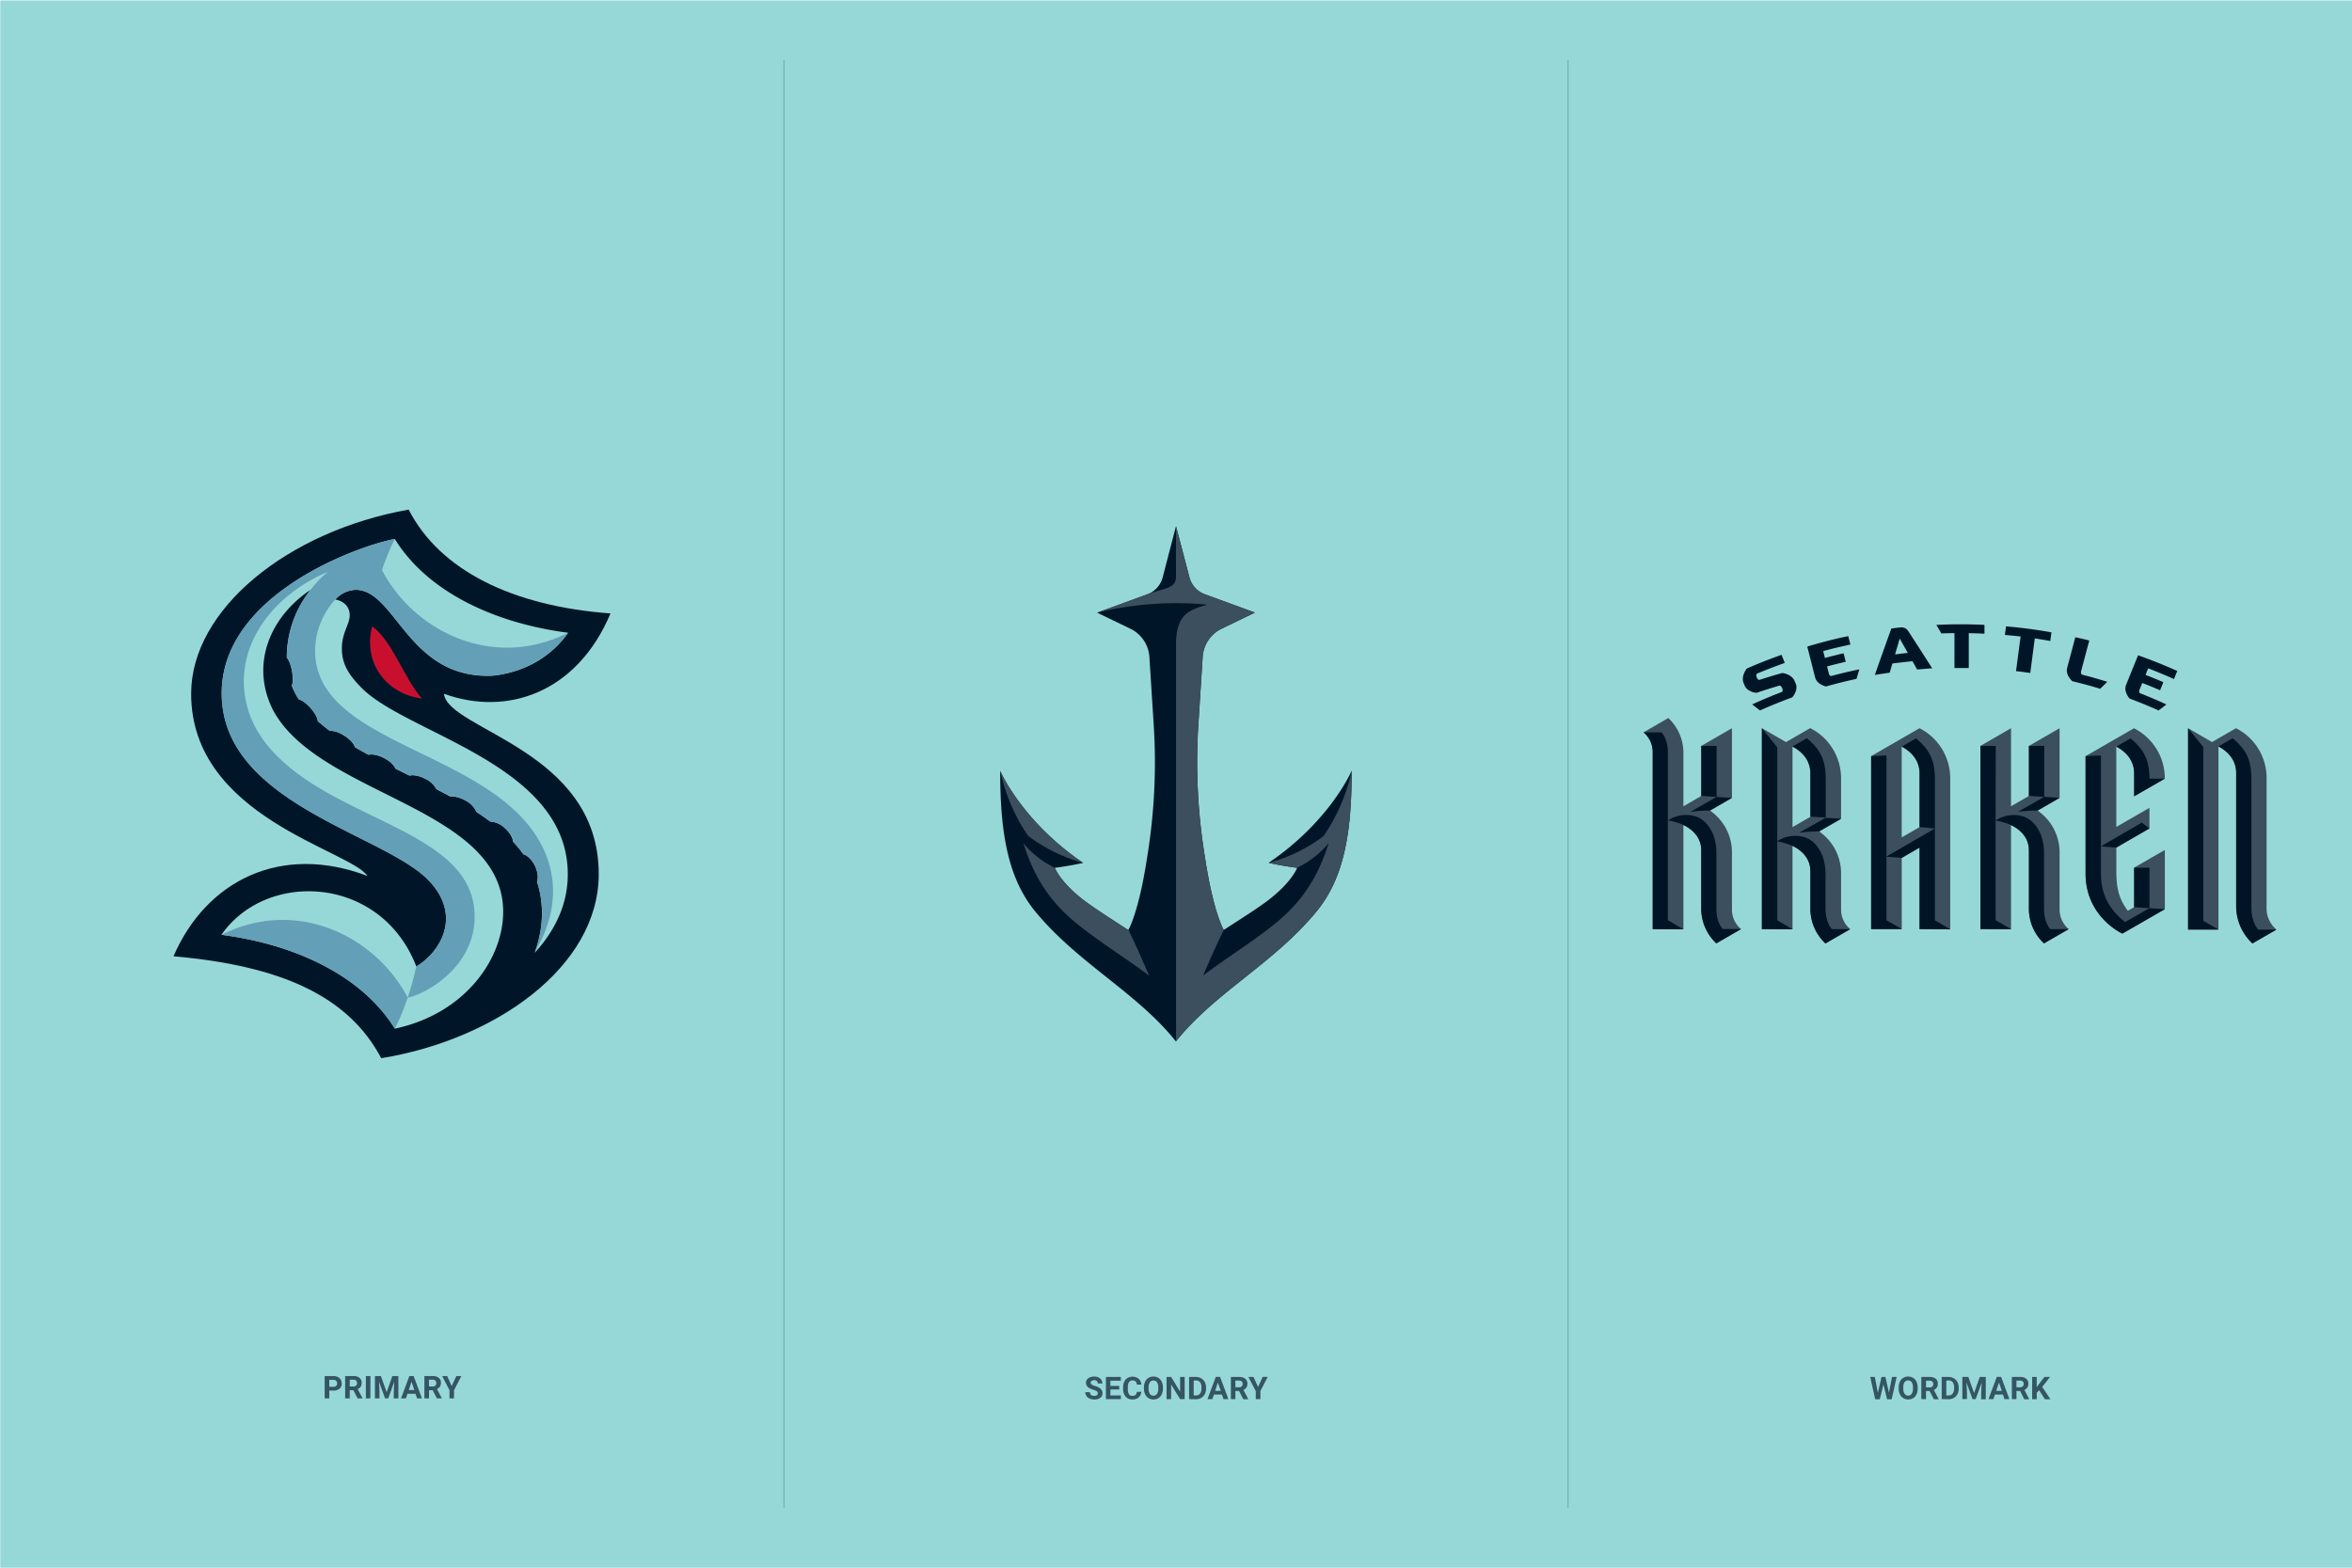 <svg id="Layer_1" data-name="Layer 1" xmlns="http://www.w3.org/2000/svg" viewBox="0 0 900 600"><defs><style>.cls-1{fill:#96d8d8;}.cls-2,.cls-9{fill:none;}.cls-3{fill:#001628;}.cls-4{fill:#c8102e;}.cls-5{fill:#639fb6;}.cls-6{fill:#3b4f5f;}.cls-7{fill:#001425;}.cls-8{opacity:0.3;}.cls-9{stroke:#355464;stroke-miterlimit:10;stroke-width:0.5px;}.cls-10{fill:#355464;}</style></defs><rect class="cls-1" x="0.1" y="0.16" width="900" height="600"/><rect class="cls-2" y="150" width="300" height="300"/><path class="cls-3" d="M66.39,366c40.91,3.58,66.86,15.11,79.49,39,43.24-7,83.23-34.74,83.23-70.48,0-47.63-57.7-55.12-59.24-69,24.27,8.8,51-.46,63.74-30.74-37.7-2.79-65.3-16.54-77.24-39.74-46.24,8.23-83.23,38.16-83.23,70.48,0,47.22,60.69,59.73,67.49,69.74C107.5,322.68,78.93,337,66.39,366Z"/><path class="cls-1" d="M138.15,263.06c-5.17-5.26-7.33-9.37-7.33-14.81,0-6.22,3-9.26,3-12.75,0-3-1.88-5.34-5.48-6.05a11,11,0,0,1,7.73-3.69c15.43,0,20,34.11,52.19,32.88,11.48-1.1,22.32-6.68,29.14-16.46-28.12-3.65-53.8-15.6-66.34-35.91h0c-13,2.37-67.58,21.19-66.2,60.55,1.44,41,62.13,52.45,79.11,70.07,13.39,13.9,4,27.9-4.67,33-13.33-34.67-57.14-37.14-74.58-12.11,28.13,3.65,53.8,15.6,66.34,35.91,31-6.51,46-33.71,40.29-53.33-9.43-32.47-70.63-38.18-86.87-68.59-8.67-17.11-1.54-35.38,14.32-46a41.68,41.68,0,0,0-9.07,25.93c1.41,1.54,2,5.13,2,5.21.21,1.25.58,3.9-.08,5.53a28.16,28.16,0,0,0,2.65,5.22c2.12.53,4.51,3.3,4.56,3.36,2.33,2.68,2.7,4.38,2.75,5,1.45,1.29,3,2.53,4.63,3.74,1.37-.16,3.45.5,5.57,1.85,2.44,1.6,3.65,3.18,4,4.36,1.69,1,3.44,2,5.22,2.92,1.36-.37,3.61.06,5.86,1.22s3.93,2.74,4.41,4.07q2.69,1.35,5.4,2.68c1.36-.39,3.63,0,5.9,1.16a9.14,9.14,0,0,1,4.38,4c1.84,1,3.67,1.93,5.47,2.91,1.67-.34,4.34.68,5.8,1.54a9.14,9.14,0,0,1,4.06,4.3c1.82,1.19,3.58,2.4,5.26,3.66a8.8,8.8,0,0,1,5.48,2.41c2.1,1.84,3.19,3.85,3.23,5.26a45.84,45.84,0,0,1,4,4.88c1.72.43,3.46,2.42,4.43,4.43,1.34,2.92,1.17,5,.77,6,2.33,7.27,3,16.41-.79,26.94a3,3,0,0,1-.14.37c7.84-8.53,13.13-19,12.69-31.63C215.82,292.09,155.13,280.69,138.15,263.06Z"/><path class="cls-4" d="M161.44,267.37c-6.93-8-11.36-22.12-19-27.64C139,251.9,146.15,265.22,161.44,267.37Z"/><path class="cls-5" d="M156,381.81a91.75,91.75,0,0,1-4.89,11.88c-12.54-20.31-38.21-32.26-66.34-35.91C113.78,343.21,143.86,358.54,156,381.81ZM217.4,242.18c-29.06,14.57-59.14-.76-71.23-24a91.75,91.75,0,0,1,4.89-11.88c-12.29,2.23-67.59,20.86-66.2,60.55,1.44,41,62.13,52.45,79.11,70.07,13.39,13.9,4,27.9-4.67,33A112.79,112.79,0,0,1,156,381.81c6.32-1.1,25.49-11.25,25.62-30.77.17-26.91-34.61-34-61-50.37-21.7-13.44-25.91-26.78-27-35.22-2.59-19.86,11.43-38,31.8-46.56a42.57,42.57,0,0,0-6.59,6.86,41.68,41.68,0,0,0-9.07,25.93c1.41,1.54,2,5.13,2,5.21.21,1.25.58,3.9-.08,5.53a28.16,28.16,0,0,0,2.65,5.22c2.12.53,4.51,3.3,4.56,3.36,2.33,2.68,2.7,4.38,2.75,5,1.45,1.29,3,2.53,4.63,3.74,1.37-.16,3.45.5,5.57,1.85,2.44,1.6,3.65,3.18,4,4.36,1.69,1,3.44,2,5.22,2.92,1.36-.37,3.61.06,5.86,1.22s3.93,2.74,4.41,4.07q2.69,1.35,5.4,2.68c1.36-.39,3.63,0,5.9,1.16a9.14,9.14,0,0,1,4.38,4c1.84,1,3.67,1.93,5.47,2.91,1.67-.34,4.34.68,5.8,1.54a9.14,9.14,0,0,1,4.06,4.3c1.82,1.19,3.58,2.4,5.26,3.66a8.8,8.8,0,0,1,5.48,2.41c2.1,1.84,3.19,3.85,3.23,5.26a45.84,45.84,0,0,1,4,4.88c1.72.43,3.46,2.42,4.43,4.43,1.34,2.92,1.17,5,.77,6,2.33,7.27,3,16.41-.79,26.94,10-17,9-33.82-2.14-48.06-23.39-29.76-82.23-33.31-82-67.42a29.15,29.15,0,0,1,7.78-19.47,11,11,0,0,1,7.73-3.69c15.43,0,20,34.11,52.19,32.88,11.48-1.1,22.32-6.68,29.14-16.46Z"/><rect class="cls-2" x="600" y="150" width="300" height="300"/><path class="cls-6" d="M666.24,355.61l-9.48,5.47A18.16,18.16,0,0,1,651,347.37V325.49c0-5.29-3.8-8.25-6.84-9.71v39.9l-11.74-.06V287.84a9.76,9.76,0,0,0-3.51-7.55l9.48-5.48a18.21,18.21,0,0,1,5.77,13.72v20.05l6.84-3.95V285.49l11.74-6.78v26.67l-8.41,4.85a19.43,19.43,0,0,1,8.41,16.23v21.6A9.75,9.75,0,0,0,666.24,355.61Zm201.07-8V297.8a21.28,21.28,0,0,0-11.7-19.09L846.44,284l-9.17-5.29v77.07H848.9v-70.1c3.16,1.66,6.78,4.81,6.78,10.17v50.43a19.59,19.59,0,0,0,6.23,14.8l9.19-5.3A10.53,10.53,0,0,1,867.31,347.63ZM746.26,298v57.7l-11.73-.06V324.39l-6.82,3.94,0,27.28H716V289.4l18.51-10.69A21.48,21.48,0,0,1,746.26,298Zm-11.73,18.57V296c0-5.41-3.65-8.59-6.84-10.27V320.5Zm53.58,31.51v-21.6a19.45,19.45,0,0,0-8.4-16.23l8.4-4.85V278.71l-11.74,6.78v19.14l-6.84,3.95V278.71l-11.73,6.78v70.13l11.73.06v-39.9c3,1.46,6.84,4.42,6.84,9.71v21.88a18.16,18.16,0,0,0,5.77,13.71l9.48-5.47A9.78,9.78,0,0,1,788.11,348.06Zm28.53-16V347.2l-2.41,1.39c-3.36-4.5-4.27-8.33-4.41-14.25v-10l12.68-7.32v-7.84l-12.69,7.32c0-13.11,0-27.91,0-30.8,3.19,1.68,6.84,4.86,6.84,10.28v8.74L828.38,298a21.48,21.48,0,0,0-11.81-19.27L798.06,289.4v44.91c0,16.67,14.08,23,14.08,23L828.38,348V325.31ZM708,355.61l-9.48,5.47a18.16,18.16,0,0,1-5.77-13.71V333.45c0-5.29-3.8-8.25-6.84-9.71v31.94l-11.74-.06V306.68h0v-28l9.26,5.34,9.25-5.34A21.48,21.48,0,0,1,704.49,298v15.36l-8.41,4.85a19.43,19.43,0,0,1,8.41,16.23v13.64A9.75,9.75,0,0,0,708,355.61Zm-15.25-43V296c0-5.39-3.66-8.55-6.84-10.23v7.39h0v23.41Z"/><path class="cls-7" d="M651,285.49Zm5.79,62.17V327.08a20.76,20.76,0,0,0-1.18-7.54c-1.52-3.62-4.3-7.46-9.93-7.61a12.68,12.68,0,0,0-7.46,2.11v-25.8c0-4.81-1.72-7.18-2.43-7.95H628.9a9.76,9.76,0,0,1,3.51,7.55v67.78l11.74.06-5.94-3.51V314a22.53,22.53,0,0,1,6.5,2c2.92,1.54,6.28,4.46,6.28,9.43v21.88a18.16,18.16,0,0,0,5.77,13.71l9.48-5.47h-7C658.5,354.84,656.78,352.47,656.78,347.66Zm-10-36.91L656.86,305l5.87.37-8.41,4.85A54.73,54.73,0,0,0,646.78,310.75Zm10.08-25.26V305l-5.87-.38V285.49Zm186.23.45-5.82-7.23v77.07H848.9l-5.81-3.37Zm28,69.84-9.19,5.3a19.59,19.59,0,0,1-6.23-14.8V295.85c0-5.36-3.62-8.51-6.78-10.17l5.43-3.14c5.17,4.35,7.17,8.17,7.17,15.64v49c0,5.27,1.9,7.82,2.65,8.62Zm-137.93-73.2-5.48,3.16c3.19,1.68,6.84,4.86,6.84,10.27v20.54l5.87.53V298.36C740.4,290.82,738.38,287,733.17,282.58Zm-5.41,73H716V289.4l5.87-.27v63.08Zm6.77,0V324.39l-6.82,3.94-5.89-.48,18.58-10.77v35.13l5.86,3.47Zm41.84-70.13Zm3.34,24.74,8.4-4.85-5.87-.37-10.08,5.74A55,55,0,0,1,779.71,310.23Zm2.53-24.74V305l-5.87-.38V285.49Zm9.38,70.12-9.48,5.47a18.16,18.16,0,0,1-5.77-13.71V325.49c0-5-3.35-7.89-6.28-9.43a22.53,22.53,0,0,0-6.5-2,12.7,12.7,0,0,1,7.47-2.11c5.63.15,8.41,4,9.92,7.61a20.76,20.76,0,0,1,1.18,7.54v20.58c0,4.81,1.72,7.18,2.43,7.95Zm-28-41.57v38.13l5.94,3.51-11.73-.06V285.49h5.86ZM828.38,298H822.5c-.07-7.29-2.1-11.09-7.22-15.4l-5.48,3.16c3.19,1.68,6.84,4.86,6.84,10.28v8.74Zm-5.88,19.08-12.68,7.32-5.89-.48,15.64-9.08Zm0,15v15.5l-5.87-.38V332.08Zm-10.37,25.24h0s-14.08-6.34-14.08-23V289.4l5.87-.27v44.73c0,8.45,2.93,13.87,9.24,19.05l9.34-5.33,5.87.37Zm-113.51-59c0-7.54-2-11.39-7.23-15.78l-5.48,3.16c3.18,1.68,6.82,4.84,6.84,10.23v16.62l5.87.38Zm-10.08,20.35L698.63,313l5.87.37-8.41,4.85A54.73,54.73,0,0,0,688.55,318.71ZM701,355.61h7l-9.48,5.47a18.16,18.16,0,0,1-5.77-13.71V333.45c0-5-3.36-7.89-6.28-9.43a22.53,22.53,0,0,0-6.5-2,12.68,12.68,0,0,1,7.46-2.11c5.63.15,8.41,4,9.93,7.61a20.76,20.76,0,0,1,1.18,7.54v12.62C698.55,352.47,700.27,354.84,701,355.61Zm-15.06.07-11.74-.07v-76.9l5.87,7.3v66.2Z"/><path class="cls-3" d="M727.25,240.12c-1.18.13-2.35.27-3.52.42q-3.18,8.82-6.33,17.78c1.9-.31,3.81-.6,5.71-.86l1-3.51c2.56-.34,5.13-.63,7.7-.89l1.79,3.18c1.92-.17,3.84-.33,5.76-.46q-4.57-7.17-9.15-14.23A3.13,3.13,0,0,0,727.25,240.12Zm-2.1,10.33c.59-2,1.19-4,1.78-6.06l3.11,5.5C728.41,250.06,726.78,250.25,725.15,250.45Zm-38,11.17c1.07,2.66-1.34,5.27-1.34,5.28q-6.25,2.3-12.34,5l-3-2.3q5.63-2.58,11.39-4.78s.53-.36.1-1.42-1.06-1-1.06-1q-4.41,1.29-8.74,2.77s-3.55-.22-4.61-2.88c-.13-.31-.25-.61-.37-.92-1.07-2.67,1.24-5.51,1.25-5.51q6.54-2.87,13.28-5.24c.41,1,.83,2.06,1.24,3.1q-5.37,1.89-10.63,4.1s-.51.38-.09,1.44,1,.95,1,.95q4.37-1.42,8.79-2.65s3.64.45,4.71,3.12C686.87,261,687,261.32,687.11,261.62Zm13.57-2.89q5.33-1.44,10.75-2.54c-.35,1.21-.71,2.42-1.06,3.63q-5.88,1.26-11.66,2.91s-3.49-.7-4.19-3.47q-1.5-5.91-3-11.8,7.76-2.36,15.68-4l.82,3.24c-3.49.73-7,1.56-10.41,2.5l.66,2.63c2.38-.65,4.76-1.24,7.15-1.79.28,1.08.55,2.16.82,3.24-2.39.55-4.78,1.14-7.15,1.78l.66,2.6C700,258.75,700.68,258.73,700.68,258.73Zm66.93-19q8.71.74,17.33,2.29c-.14,1.1-.29,2.2-.43,3.31q-3-.54-5.93-1l-1.74,13.24q-2.72-.41-5.44-.72.87-6.62,1.75-13.24-3-.34-6-.6C767.32,241.94,767.46,240.83,767.61,239.73ZM822,255.79l-1,2.51q3.43,1.33,6.82,2.79l-1.26,3.1q-3.37-1.47-6.82-2.79c-.33.82-.67,1.65-1,2.48-.43,1.06.09,1.41.09,1.41,3.43,1.34,6.83,2.78,10.17,4.33l-3,2.29q-5.47-2.46-11.11-4.55s-2.4-2.63-1.32-5.28q2.28-5.64,4.57-11.28,7.64,2.69,15,6c-.41,1-.83,2.06-1.25,3.09C828.64,258.46,825.35,257.07,822,255.79Zm-25.35,2.4c3.26.82,6.5,1.75,9.71,2.76l-2.7,2.66Q798.39,262,793,260.73s-2.71-2.32-2-5.08q1.56-5.88,3.13-11.76c1.79.38,3.57.8,5.34,1.24q-1.56,5.84-3.1,11.66C796.11,257.9,796.67,258.19,796.67,258.19Zm-37.29-19c0,1.11,0,2.23,0,3.34q-3-.15-6-.2l0,13.35c-1.83,0-3.66,0-5.48,0q0-6.69,0-13.36c-1.68,0-3.36.06-5,.11l-1.92-3.26Q750.15,238.71,759.38,239.15Z"/><rect class="cls-2" x="300" y="150" width="300" height="300"/><path class="cls-3" d="M485.53,330.25s4.79,1.12,10.84,1.89c0,0-1.87,5.07-10.12,11.65-4,3.2-10.85,7.51-18,12.14-.15-.26-4-6.9-7.22-28.06a224.55,224.55,0,0,1-2.43-51.4l1.6-25.07a12.88,12.88,0,0,1,7.26-10.79l12.72-6.15-19.16-7a9.47,9.47,0,0,1-5.89-6.49L450,201.38,444.89,221a9.48,9.48,0,0,1-5.9,6.49l-19.15,7,12.72,6.15a12.9,12.9,0,0,1,7.26,10.79l1.59,25.07a224,224,0,0,1-2.42,51.4c-3.27,21.59-7.25,28.07-7.25,28.07h0v0c-7.15-4.65-14-9-18-12.18-8.25-6.58-10.12-11.65-10.12-11.65,6.05-.77,10.84-1.89,10.84-1.89-23.58-16-31.74-35.23-31.74-35.23,0,23.68,2.91,41.08,13.56,54C412.78,368.93,435,379.8,450,398.62l0,0v0l0-.06c15-18.79,37.19-29.65,53.66-49.58,10.65-12.88,13.56-30.28,13.56-54,0,0-8.16,19.2-31.74,35.23"/><path class="cls-6" d="M382.73,295s8.16,19.2,31.74,35.23a61.5,61.5,0,0,1-21.06-10.34A70.21,70.21,0,0,1,382.73,295m123.86,24.89a61.5,61.5,0,0,1-21.06,10.34s4.79,1.12,10.84,1.89a36.63,36.63,0,0,0,12.07-9.44c-3.87,12.07-9.36,21.67-20.16,30.52-8.66,7.1-18.1,12.75-27.9,20.16,2.66-6.22,5.46-12.5,7.91-17.44,0,0-4-6.48-7.23-28.07a224.55,224.55,0,0,1-2.43-51.4l1.6-25.07a12.88,12.88,0,0,1,7.26-10.79l12.72-6.15-19.16-7a9.47,9.47,0,0,1-5.89-6.49L450,201.38v19.43c0,4.65-4.85,4.26-11,6.63h0l-19.15,7a130.49,130.49,0,0,1,30.17-3.6s6.33,0,12,.58c-1.25.33-2.53.71-3.78,1.17-5.06,1.88-7.91,4.73-8.22,13l0,153,0,0v0l0-.06c15-18.79,37.19-29.65,53.66-49.58,10.65-12.88,13.56-30.28,13.56-54a70.21,70.21,0,0,1-10.68,24.89m-66.92-92.77c-.22.1-.44.21-.67.3h0c.24-.09.46-.2.68-.3M431.78,356c-7.15-4.65-14-9-18-12.18-8.25-6.58-10.12-11.65-10.12-11.65a36.63,36.63,0,0,1-12.07-9.44c3.87,12.07,9.35,21.67,20.16,30.52,8.69,7.11,18.15,12.78,28,20.22-2.67-6.23-5.47-12.52-7.92-17.47"/><g class="cls-8"><line class="cls-9" x1="300" y1="577" x2="300" y2="23"/><line class="cls-9" x1="600" y1="577" x2="600" y2="23"/></g><path class="cls-10" d="M126,532.19v3h-1.76v-8.53h3.33a3.79,3.79,0,0,1,1.69.36,2.52,2.52,0,0,1,1.12,1,2.85,2.85,0,0,1,.39,1.48,2.47,2.47,0,0,1-.85,2,3.62,3.62,0,0,1-2.38.72Zm0-1.42h1.57a1.53,1.53,0,0,0,1.06-.33,1.18,1.18,0,0,0,.37-.94,1.37,1.37,0,0,0-.37-1,1.39,1.39,0,0,0-1-.4H126Z"/><path class="cls-10" d="M135.23,532.07h-1.4v3.12h-1.76v-8.53h3.17a3.56,3.56,0,0,1,2.33.68,2.31,2.31,0,0,1,.82,1.9,2.36,2.36,0,0,1-1.52,2.39l1.85,3.48v.08h-1.89Zm-1.4-1.42h1.42a1.41,1.41,0,0,0,1-.34,1.2,1.2,0,0,0,.37-.93,1.29,1.29,0,0,0-.35-1,1.43,1.43,0,0,0-1-.34h-1.41Z"/><path class="cls-10" d="M141.72,535.19H140v-8.53h1.76Z"/><path class="cls-10" d="M145.76,526.66l2.2,6.19,2.17-6.19h2.31v8.53h-1.76v-2.33l.18-4-2.31,6.35h-1.2l-2.3-6.35.17,4v2.33h-1.75v-8.53Z"/><path class="cls-10" d="M159,533.44h-3.08l-.59,1.75h-1.87l3.18-8.53h1.63l3.19,8.53h-1.87ZM156.41,532h2.14l-1.08-3.19Z"/><path class="cls-10" d="M165.56,532.07h-1.4v3.12H162.4v-8.53h3.17a3.58,3.58,0,0,1,2.33.68,2.31,2.31,0,0,1,.82,1.9,2.66,2.66,0,0,1-.38,1.46,2.55,2.55,0,0,1-1.14.93l1.84,3.48v.08h-1.88Zm-1.4-1.42h1.41a1.42,1.42,0,0,0,1-.34,1.2,1.2,0,0,0,.36-.93,1.29,1.29,0,0,0-.34-1,1.43,1.43,0,0,0-1.05-.34h-1.41Z"/><path class="cls-10" d="M172.84,530.51l1.77-3.85h1.92l-2.8,5.44v3.09H172V532.1l-2.8-5.44h1.92Z"/><path class="cls-10" d="M420.07,533.25a.89.89,0,0,0-.36-.76,4.23,4.23,0,0,0-1.26-.56,8.58,8.58,0,0,1-1.45-.59,2.35,2.35,0,0,1-1.45-2.11,2,2,0,0,1,.39-1.23,2.45,2.45,0,0,1,1.12-.85,4.23,4.23,0,0,1,1.63-.31,3.68,3.68,0,0,1,1.63.34,2.55,2.55,0,0,1,1.11.93,2.4,2.4,0,0,1,.4,1.37h-1.76a1.14,1.14,0,0,0-.37-.91,1.48,1.48,0,0,0-1-.33,1.66,1.66,0,0,0-1,.28.85.85,0,0,0,.06,1.41,4.62,4.62,0,0,0,1.24.53,5.19,5.19,0,0,1,2.18,1.12,2.21,2.21,0,0,1,.69,1.66A2.05,2.05,0,0,1,421,535a3.66,3.66,0,0,1-2.25.63,4.38,4.38,0,0,1-1.8-.36,2.79,2.79,0,0,1-1.23-1,2.55,2.55,0,0,1-.43-1.45h1.77c0,.94.56,1.41,1.69,1.41a1.62,1.62,0,0,0,1-.25A.83.83,0,0,0,420.07,533.25Z"/><path class="cls-10" d="M428.27,531.8H424.9v2.28h4v1.41h-5.72V527h5.71v1.43h-4v2h3.37Z"/><path class="cls-10" d="M436.71,532.65a3,3,0,0,1-1,2.17,3.56,3.56,0,0,1-2.42.79,3.23,3.23,0,0,1-2.58-1.1,4.53,4.53,0,0,1-.94-3V531a5.28,5.28,0,0,1,.43-2.17,3.28,3.28,0,0,1,1.24-1.43,3.83,3.83,0,0,1,4.25.29,3.21,3.21,0,0,1,1.05,2.22H435a1.8,1.8,0,0,0-.46-1.2,1.69,1.69,0,0,0-1.2-.37,1.5,1.5,0,0,0-1.32.63,3.55,3.55,0,0,0-.45,2v.64a3.8,3.8,0,0,0,.42,2,1.47,1.47,0,0,0,1.32.63,1.73,1.73,0,0,0,1.22-.37,1.67,1.67,0,0,0,.46-1.15Z"/><path class="cls-10" d="M445,531.42a5.1,5.1,0,0,1-.45,2.21,3.3,3.3,0,0,1-1.27,1.46,3.47,3.47,0,0,1-1.9.52,3.58,3.58,0,0,1-1.9-.51,3.38,3.38,0,0,1-1.28-1.46,5,5,0,0,1-.47-2.17v-.42a5,5,0,0,1,.46-2.22,3.36,3.36,0,0,1,1.28-1.47,3.71,3.71,0,0,1,3.79,0,3.36,3.36,0,0,1,1.28,1.47A5,5,0,0,1,445,531Zm-1.78-.39a3.62,3.62,0,0,0-.48-2,1.71,1.71,0,0,0-2.74,0,3.56,3.56,0,0,0-.49,2v.42a3.65,3.65,0,0,0,.48,2,1.58,1.58,0,0,0,1.39.72,1.54,1.54,0,0,0,1.36-.7,3.69,3.69,0,0,0,.48-2Z"/><path class="cls-10" d="M453.32,535.49h-1.76l-3.42-5.61v5.61h-1.75V527h1.75l3.43,5.63V527h1.75Z"/><path class="cls-10" d="M455,535.49V527h2.62a4,4,0,0,1,2,.51,3.55,3.55,0,0,1,1.38,1.44,4.45,4.45,0,0,1,.5,2.12v.4a4.41,4.41,0,0,1-.49,2.11,3.55,3.55,0,0,1-1.38,1.44,4,4,0,0,1-2,.51Zm1.76-7.1v5.69h.85a1.9,1.9,0,0,0,1.57-.67,3.1,3.1,0,0,0,.56-1.93V531a3.07,3.07,0,0,0-.54-2,1.9,1.9,0,0,0-1.58-.67Z"/><path class="cls-10" d="M467.59,533.73h-3.08l-.59,1.76h-1.87l3.18-8.53h1.63l3.19,8.53h-1.87ZM465,532.31h2.14L466,529.12Z"/><path class="cls-10" d="M474.13,532.37h-1.4v3.12H471V527h3.17a3.58,3.58,0,0,1,2.33.68,2.3,2.3,0,0,1,.82,1.9,2.66,2.66,0,0,1-.38,1.46,2.6,2.6,0,0,1-1.14.92l1.84,3.49v.08h-1.88Zm-1.4-1.42h1.41a1.49,1.49,0,0,0,1-.34,1.23,1.23,0,0,0,.36-.93,1.29,1.29,0,0,0-.34-.95,1.43,1.43,0,0,0-1.05-.34h-1.41Z"/><path class="cls-10" d="M481.41,530.81l1.77-3.85h1.92l-2.8,5.44v3.09h-1.78V532.4L477.71,527h1.93Z"/><path class="cls-10" d="M722.82,533,724,527h1.76l-1.9,8.53h-1.77l-1.39-5.7-1.38,5.7h-1.77l-1.9-8.53h1.76l1.15,6.06,1.41-6.06h1.48Z"/><path class="cls-10" d="M733.8,531.42a5.25,5.25,0,0,1-.44,2.21,3.32,3.32,0,0,1-1.28,1.46,3.45,3.45,0,0,1-1.9.52,3.52,3.52,0,0,1-1.89-.51,3.34,3.34,0,0,1-1.29-1.46,4.84,4.84,0,0,1-.46-2.17v-.42a5.18,5.18,0,0,1,.45-2.22,3.36,3.36,0,0,1,1.28-1.47,3.59,3.59,0,0,1,1.9-.52,3.53,3.53,0,0,1,1.89.52,3.31,3.31,0,0,1,1.29,1.47,5.13,5.13,0,0,1,.45,2.21ZM732,531a3.62,3.62,0,0,0-.48-2,1.71,1.71,0,0,0-2.74,0,3.49,3.49,0,0,0-.48,2v.42a3.65,3.65,0,0,0,.48,2,1.56,1.56,0,0,0,1.38.72,1.54,1.54,0,0,0,1.36-.7,3.52,3.52,0,0,0,.48-2Z"/><path class="cls-10" d="M738.36,532.37H737v3.12H735.2V527h3.17a3.58,3.58,0,0,1,2.33.68,2.3,2.3,0,0,1,.82,1.9,2.37,2.37,0,0,1-1.52,2.38l1.84,3.49v.08H740ZM737,531h1.42a1.46,1.46,0,0,0,1-.34,1.23,1.23,0,0,0,.36-.93,1.29,1.29,0,0,0-.34-.95,1.43,1.43,0,0,0-1-.34H737Z"/><path class="cls-10" d="M743,535.49V527h2.62a4,4,0,0,1,2,.51,3.55,3.55,0,0,1,1.38,1.44,4.45,4.45,0,0,1,.5,2.12v.4a4.41,4.41,0,0,1-.49,2.11,3.55,3.55,0,0,1-1.38,1.44,4,4,0,0,1-2,.51Zm1.76-7.1v5.69h.85a1.9,1.9,0,0,0,1.57-.67,3.1,3.1,0,0,0,.56-1.93V531a3.07,3.07,0,0,0-.54-2,1.9,1.9,0,0,0-1.58-.67Z"/><path class="cls-10" d="M753.19,527l2.2,6.19,2.17-6.19h2.31v8.53h-1.76v-2.33l.18-4L756,535.49h-1.2l-2.3-6.35.17,4v2.33H750.9V527Z"/><path class="cls-10" d="M766.45,533.73h-3.08l-.59,1.76h-1.87l3.18-8.53h1.63l3.19,8.53H767Zm-2.61-1.42H766l-1.08-3.19Z"/><path class="cls-10" d="M773,532.37h-1.4v3.12h-1.76V527H773a3.58,3.58,0,0,1,2.33.68,2.3,2.3,0,0,1,.82,1.9,2.66,2.66,0,0,1-.38,1.46,2.6,2.6,0,0,1-1.14.92l1.84,3.49v.08h-1.88Zm-1.4-1.42H773a1.47,1.47,0,0,0,1-.34,1.23,1.23,0,0,0,.36-.93,1.29,1.29,0,0,0-.34-.95,1.43,1.43,0,0,0-1-.34h-1.41Z"/><path class="cls-10" d="M780.28,532.07l-.92,1v2.43h-1.75V527h1.75v3.87l.78-1.06,2.17-2.81h2.16l-3,3.79,3.12,4.74h-2.09Z"/></svg>
